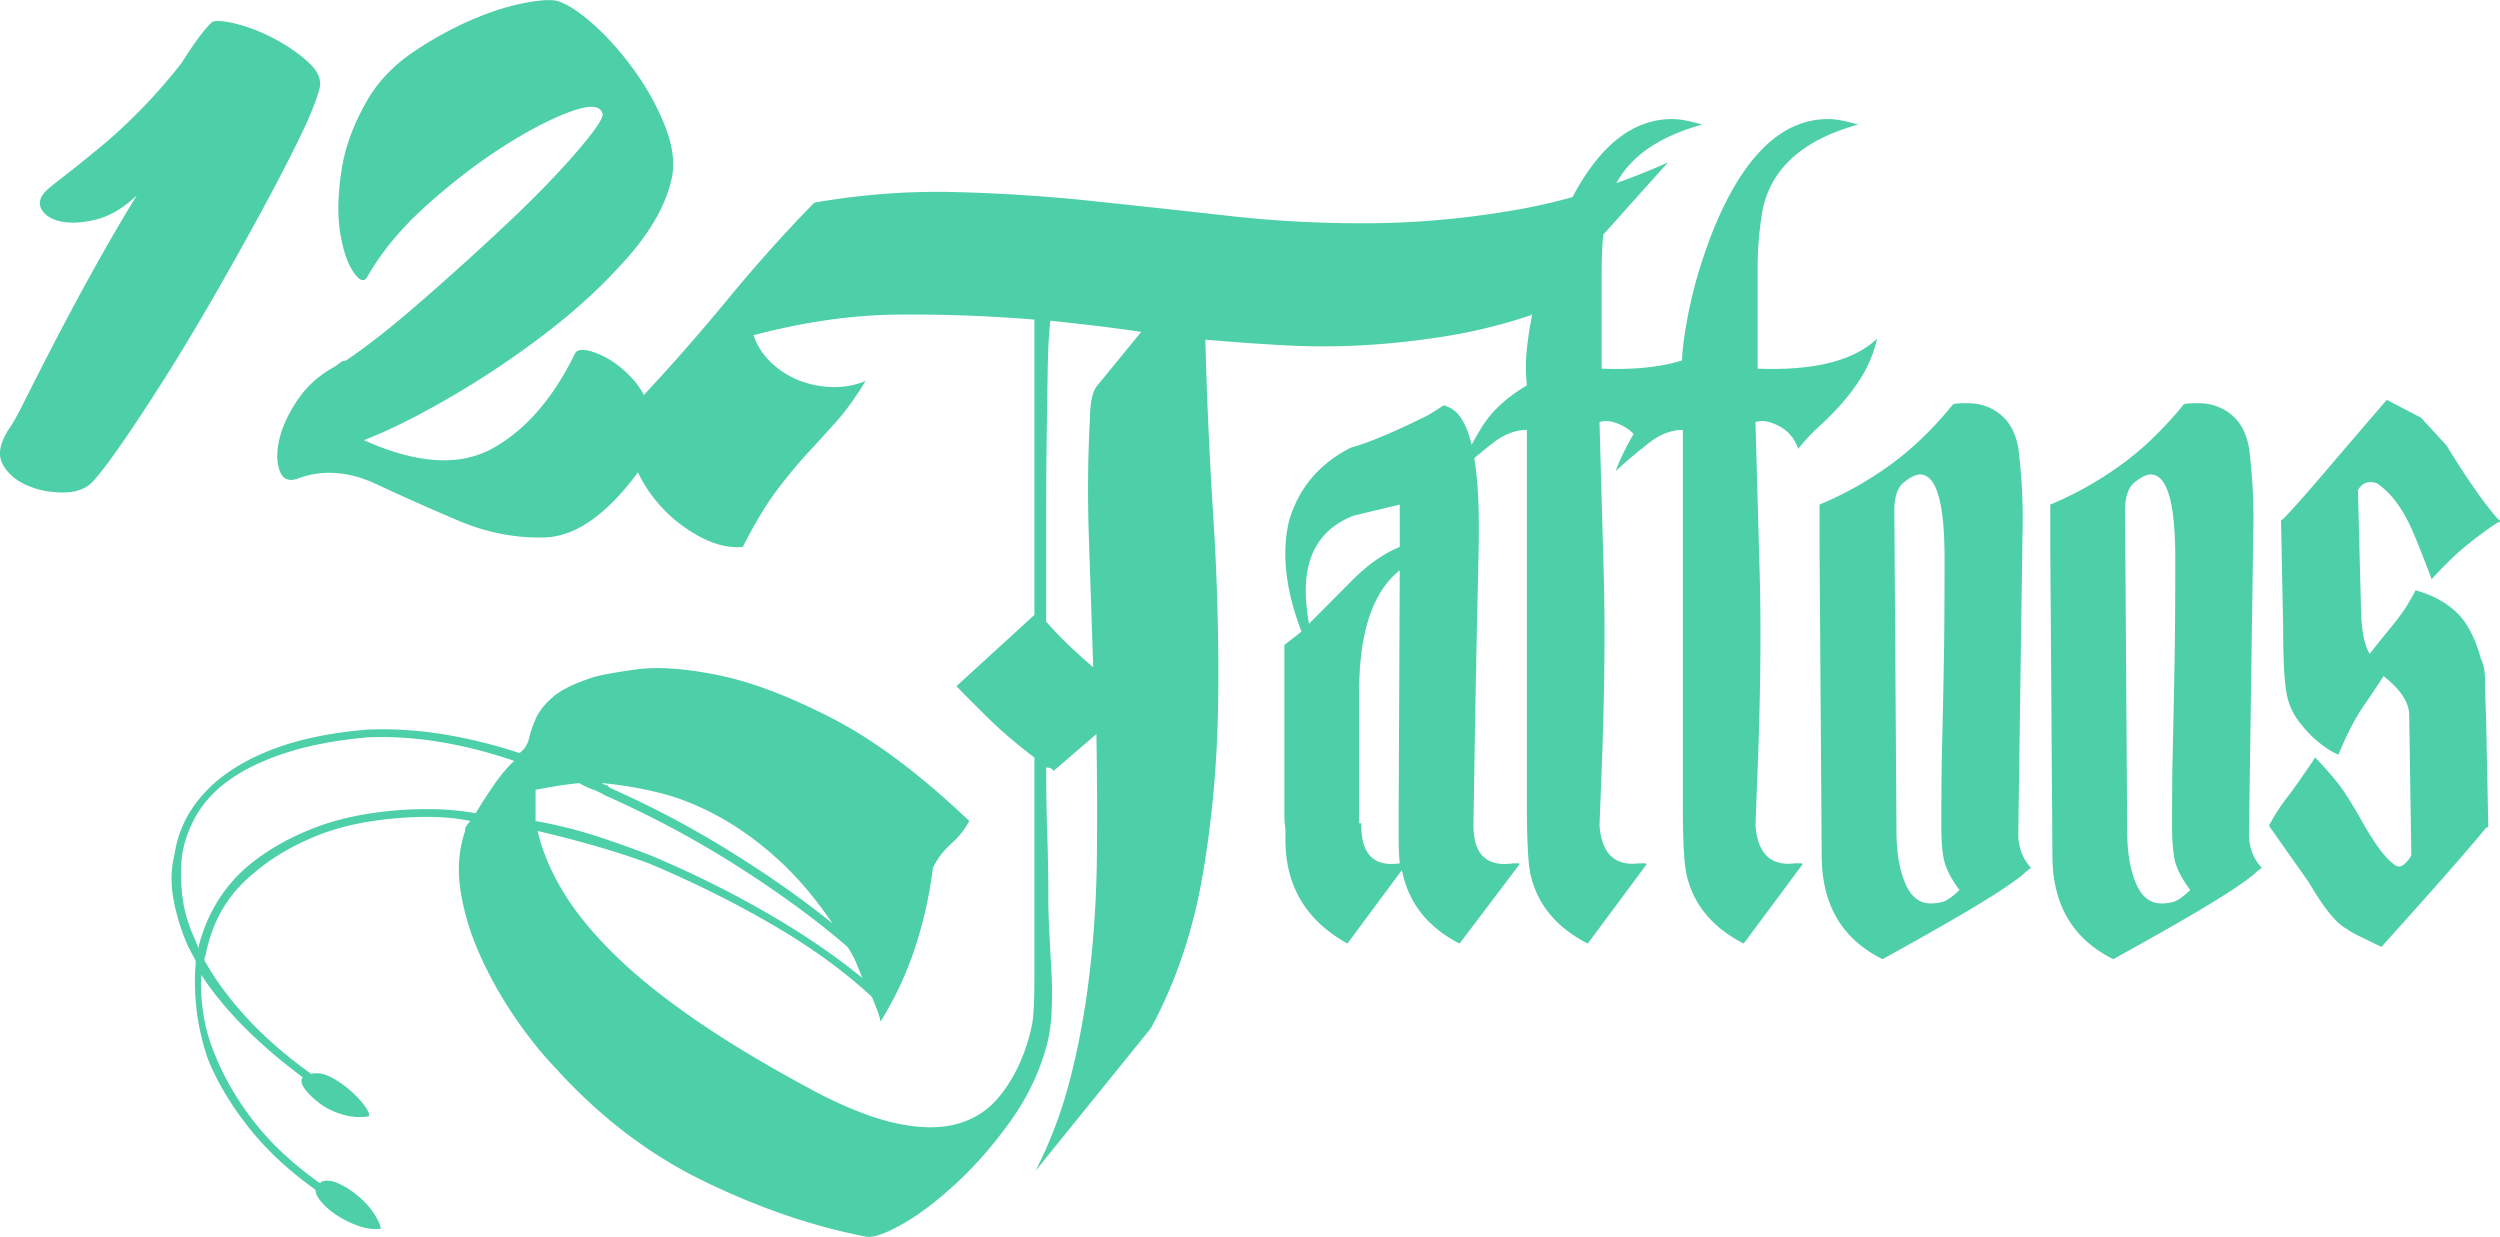 <svg xmlns="http://www.w3.org/2000/svg" xmlns:xlink="http://www.w3.org/1999/xlink" width="2500" height="1237" viewBox="0 0 1645.713 814.151"><defs><path id="a" d="M0 0h1645.713v814.151H0z"/></defs><clipPath id="b"><use xlink:href="#a" overflow="visible"/></clipPath><path clip-path="url(#b)" fill-rule="evenodd" clip-rule="evenodd" fill="#4DCFA8" d="M210.311 58.251c-2.166 8.265-6.868 19.744-14.086 34.434-7.225 14.7-15.713 30.994-25.462 48.902a2677.276 2677.276 0 0 1-30.874 55.103c-10.838 18.825-21.494 36.505-31.966 53.035-10.466 16.536-19.858 30.767-28.165 42.705-8.303 11.938-14.625 20.204-18.958 24.795-4.338 4.591-10.83 6.886-19.501 6.886-8.664 0-16.613-1.605-23.838-4.819-7.218-3.214-12.447-7.804-15.703-13.771-3.256-5.968-1.988-13.55 3.787-22.733 2.168-2.756 5.779-9.18 10.838-19.282 5.051-10.108 11.376-22.506 18.961-37.199 7.583-14.689 16.071-30.535 25.456-47.521a1330.212 1330.212 0 0 1 29.25-50.279c-8.672 8.265-17.506 13.539-26.537 15.843-9.035 2.296-16.791 2.755-23.296 1.377-6.5-1.377-10.838-4.14-13.004-8.273-2.167-4.132-.725-8.488 4.342-13.08 2.162-1.837 6.495-5.286 13-10.337 6.492-5.047 13.892-11.016 22.206-17.902 8.306-6.888 16.97-14.929 25.998-24.109 9.027-9.183 17.88-19.285 26.544-30.304 8.67-13.783 15.527-22.966 20.586-27.554 3.605-.918 9.57-.227 17.873 2.068 8.306 2.296 16.613 5.734 24.928 10.326 8.302 4.599 15.337 9.65 21.117 15.16 5.783 5.509 7.943 11.019 6.504 16.529m1390.394 322.971c-4.217-11.251-7.847-20.536-10.896-27.876-3.047-7.327-5.979-13.201-8.795-17.603-2.809-4.399-5.506-7.942-8.078-10.629-2.586-2.695-5.274-5.013-8.092-6.972-5.624-1.957-9.843-.484-12.658 4.399l2.109 81.415c.468 12.224 2.342 21.022 5.624 26.404 4.22-5.382 7.742-9.783 10.549-13.202a529.41 529.41 0 0 0 7.381-9.169 107.66 107.66 0 0 0 5.98-8.435c1.879-2.929 3.988-6.602 6.33-11.001 10.78 2.937 19.689 7.7 26.719 14.303 7.034 6.599 12.424 16.743 16.176 30.441 1.878 3.904 2.81 8.678 2.81 14.302 0 5.621.242 14.061.705 25.304l1.404 70.41c0 .979-.468 1.466-1.404 1.466-9.84 12.222-32.812 38.383-68.907 78.481a2426.477 2426.477 0 0 1-15.126-7.335c-3.978-1.959-6.443-3.423-7.382-4.403-6.565-2.937-15-13.2-25.317-30.805l-25.314-35.938c-.937-.979-.937-1.951 0-2.93 2.815-5.382 6.571-11.123 11.255-17.239 4.683-6.118 10.779-14.788 18.279-26.04 8.439 8.801 14.65 16.139 18.641 22.003 3.983 5.874 8.552 13.455 13.709 22.74 7.973 13.688 14.534 22.244 19.69 25.667 3.282 2.938 7.028.98 11.247-5.865l-1.403-92.412c0-8.319-5.624-16.868-16.875-25.668-2.816 4.4-7.153 10.871-13.009 19.429-5.862 8.561-11.368 19.197-16.525 31.905 0 .494-1.521-.12-4.568-1.828-3.048-1.715-6.445-4.156-10.201-7.335-3.752-3.182-7.498-7.218-11.251-12.103-3.746-4.895-6.33-10.265-7.733-16.139-1.878-7.331-2.815-22.729-2.815-46.207l-1.404-70.411 1.404-.729c6.569-6.85 15.475-16.875 26.725-30.077 11.248-13.202 25.077-29.333 41.489-48.406l22.498 11.738 16.875 18.34c13.13 21.509 24.384 37.646 33.754 48.405.938.485 1.411.971 1.411 1.465 0 .486-.474.736-1.411.736-6.091 3.908-12.772 8.799-20.044 14.667-7.27 5.862-15.116 13.444-23.556 22.737m-184.932-68.946c-2.815 0-6.329 1.708-10.55 5.138-4.219 3.423-6.329 9.529-6.329 18.329l1.403 211.231c0 13.698 1.88 25.064 5.624 34.107 3.754 9.053 9.377 13.573 16.875 13.573 2.816 0 5.516-.371 8.092-1.102 2.571-.735 6.211-3.297 10.895-7.699-4.684-6.359-7.848-12.101-9.492-17.238-1.634-5.139-2.459-13.566-2.459-25.304 0-19.067.118-33.984.35-44.743.239-10.759.476-21.508.707-32.27.23-10.759.465-23.345.705-37.77.232-14.432.35-34.842.35-61.247-.001-36.665-5.393-55.005-16.171-55.005m65.395 186.294l-.707 52.078c.477 8.311 3.283 15.152 8.441 20.533-1.405.98-3.052 2.322-4.928 4.037-1.869 1.716-5.854 4.642-11.953 8.801-6.093 4.159-15.353 9.901-27.769 17.239-12.427 7.327-30.126 17.35-53.099 30.068-26.719-13.2-40.081-35.942-40.081-68.212l-1.402-201.692v-29.341c16.41-6.846 31.875-15.524 46.408-26.039 14.534-10.512 28.365-23.835 41.487-39.971.938-.496 3.984-.739 9.142-.739 9.377 0 17.228 2.937 23.554 8.804 6.329 5.874 9.969 14.674 10.906 26.404 1.879 17.118 2.576 33.985 2.11 50.605l-2.109 147.425zm-217.285-186.294c-2.815 0-6.326 1.708-10.546 5.138-4.219 3.423-6.329 9.529-6.329 18.329l1.404 211.231c0 13.698 1.878 25.064 5.624 34.107 3.752 9.053 9.376 13.573 16.876 13.573 2.814 0 5.512-.371 8.089-1.102 2.573-.735 6.212-3.297 10.894-7.699-4.682-6.359-7.847-12.101-9.489-17.238-1.64-5.139-2.459-13.566-2.459-25.304 0-19.067.114-33.984.35-44.743.238-10.759.47-21.508.705-32.27.232-10.759.463-23.345.706-37.77.23-14.432.349-34.842.349-61.247-.001-36.665-5.393-55.005-16.174-55.005m65.398 186.294l-.706 52.078c.474 8.311 3.278 15.152 8.438 20.533-1.403.98-3.05 2.322-4.925 4.037-1.871 1.716-5.854 4.642-11.953 8.801-6.095 4.159-15.356 9.901-27.772 17.239-12.426 7.327-30.124 17.35-53.098 30.068-26.717-13.2-40.078-35.942-40.078-68.212l-1.404-201.692v-29.341c16.412-6.846 31.876-15.524 46.41-26.039 14.531-10.512 28.36-23.835 41.482-39.971.941-.496 3.988-.739 9.146-.739 9.376 0 17.223 2.937 23.553 8.804 6.329 5.874 9.969 14.674 10.906 26.404 1.878 17.118 2.572 33.985 2.109 50.605l-2.108 147.425zm-170.875-119.544l-2.816-101.217c4.221-1.473 9.376-.615 15.475 2.561 6.095 3.181 10.314 8.19 12.655 15.043a119.373 119.373 0 0 1 14.063-15.043c5.157-4.64 10.201-9.778 15.122-15.399 4.918-5.624 9.377-11.74 13.356-18.339 3.984-6.603 7.15-14.546 9.492-23.842-15.465 14.678-41.717 21.276-78.749 19.805v-63.072c0-9.783.347-18.09 1.056-24.943.694-6.842 1.518-12.708 2.454-17.603 6.099-26.887 26.962-45.225 62.583-55.008-7.965-2.441-14.525-3.663-19.683-3.663-30.009 0-54.849 23.467-74.539 70.411-2.817 6.842-5.624 14.545-8.44 23.103-2.815 8.561-5.274 17.482-7.385 26.767a290.159 290.159 0 0 0-4.925 27.875c-.455 3.625-.755 7.21-.888 10.751-14.109 4.429-31.743 6.22-52.896 5.382v-63.072c0-9.783.345-18.09 1.056-24.943l.023-.217 42.507-47.452c-11.402 5.051-22.7 9.57-33.901 13.566 9.824-18.036 28.62-30.874 56.408-38.508-7.965-2.441-14.526-3.663-19.684-3.663-25.621 0-47.482 17.118-65.583 51.351-12.493 3.491-24.858 6.298-37.082 8.42-32.35 5.63-64.226 8.561-95.638 8.803-31.408.25-62.348-1.343-92.818-4.766-30.471-3.423-60.83-6.72-91.061-9.901a1127.31 1127.31 0 0 0-90.71-5.866c-30.239-.736-60.828 1.587-91.773 6.967-18.747 19.065-37.5 39.97-56.253 62.708-18.754 22.741-37.264 43.886-55.554 63.447l-.43.432a51.158 51.158 0 0 0-7.692-10.863c-7.225-7.802-14.981-13.312-23.295-16.526-8.308-3.214-13.175-2.991-14.618.683-14.454 29.393-32.509 50.052-54.177 61.99-21.668 11.939-49.831 10.102-84.507-5.51 16.62-6.428 35.932-16.067 57.964-28.924a593.388 593.388 0 0 0 63.378-42.709c20.231-15.608 37.921-32.137 53.089-49.593 15.171-17.447 24.555-34.432 28.171-50.962 2.167-10.102.722-21.588-4.337-34.445-5.051-12.853-11.919-25.25-20.591-37.189-8.658-11.937-17.686-22.046-27.075-30.311-9.39-8.261-17.33-13.312-23.833-15.149-5.059-.918-13.008-.227-23.838 2.068-10.838 2.296-22.39 6.197-34.666 11.707-12.284 5.506-24.202 12.17-35.753 19.976-11.555 7.806-20.947 17.22-28.172 28.24-10.116 16.53-16.427 32.832-18.954 48.902-2.532 16.067-2.889 29.842-1.086 41.328 1.81 11.479 4.691 20.203 8.671 26.172 3.969 5.966 7.032 7.119 9.202 3.446 9.392-16.538 22.572-32.373 39.549-47.533 16.965-15.152 33.761-28.005 50.371-38.564 16.613-10.561 31.244-18.14 43.878-22.731 12.64-4.592 19.682-4.133 21.128 1.377.722 2.755-5.057 11.252-17.333 25.485-12.277 14.23-27.447 29.842-45.503 46.839-18.059 16.988-36.836 33.973-56.336 50.962-19.501 16.99-36.122 30.077-49.84 39.26-1.445 0-2.701.459-3.787 1.378-1.081.918-2.353 1.836-3.799 2.755-10.104 5.51-18.237 12.856-24.372 22.046-6.141 9.184-10.11 17.904-11.92 26.169-1.803 8.265-1.628 15.153.538 20.663 2.178 5.51 6.513 6.887 13.01 4.132 15.887-5.51 32.68-4.132 50.377 4.131a1641.049 1641.049 0 0 0 54.17 24.109c18.412 7.806 37.199 11.479 56.332 11.02 19.145-.459 38.463-13.08 57.964-37.882 1.344-1.716 2.608-3.405 3.753-5.086 2.228 4.763 4.967 9.434 8.239 13.98 7.733 10.762 17.349 19.562 28.828 26.403 11.486 6.846 22.15 9.783 32 8.804 7.965-15.645 15.463-28.111 22.5-37.408 7.034-9.286 13.827-17.479 20.388-24.567a1436.524 1436.524 0 0 0 18.989-20.901c6.094-6.846 12.424-15.646 18.985-26.403-7.028 2.933-14.412 4.276-22.15 4.033-7.733-.25-15-1.715-21.792-4.397-6.805-2.695-12.892-6.611-18.291-11.742-5.389-5.134-9.251-11.122-11.601-17.972 33.288-8.803 65.046-13.322 95.285-13.566 30.233-.242 60.123.858 89.658 3.298v194.368l-51.335 46.941c3.754 3.908 10.315 10.512 19.691 19.805 9.376 9.285 19.922 18.332 31.644 27.132v143.759c0 10.265-.236 18.7-.706 25.304-.467 6.603-2.345 14.544-5.624 23.838-4.219 11.729-9.843 21.883-16.875 30.434-7.035 8.561-15.937 14.431-26.718 17.604-10.788 3.179-23.68 3.301-38.68.371-15-2.938-32.581-9.536-52.739-19.805-30.471-16.139-56.84-31.78-79.108-46.939-22.266-15.161-40.786-29.948-55.554-44.372-14.766-14.423-26.252-28.483-34.459-42.178-8.197-13.688-13.711-26.889-16.52-39.609a753.28 753.28 0 0 1 36.92 9.539 561.846 561.846 0 0 1 36.209 11.738c29.071 12.222 56.377 25.788 81.923 40.705 25.551 14.91 47.233 30.684 65.042 47.309a651.39 651.39 0 0 0 3.164 8.063c1.177 2.937 1.992 5.624 2.466 8.067a228.033 228.033 0 0 0 22.5-48.036c5.619-16.876 9.607-34.601 11.949-53.18 2.816-5.866 6.804-11.122 11.961-15.767s9.142-9.658 11.949-15.038c-32.349-30.806-62.578-53.415-90.708-67.838-28.13-14.432-53.088-23.839-74.889-28.241-21.803-4.401-39.733-5.624-53.794-3.665-14.062 1.95-23.439 3.665-28.129 5.13-12.185 3.917-20.982 8.193-26.37 12.838-5.392 4.642-9.138 9.285-11.247 13.938-2.11 4.644-3.635 9.043-4.576 13.201-.937 4.152-3.047 7.449-6.327 9.9-36.095-11.737-69.617-16.876-100.555-15.402-22.498 1.95-41.723 5.745-57.66 11.368-15.938 5.62-29.296 12.838-40.084 21.639-16.401 13.688-26.012 30.068-28.828 49.133-2.341 9.298-2.581 19.077-.706 29.34 1.878 10.271 4.926 20.291 9.146 30.07a110.865 110.865 0 0 0 2.815 5.502c.93 1.716 1.867 3.553 2.808 5.499-.941 9.783-.823 20.055.356 30.805 1.169 10.763 3.628 21.763 7.385 33.006 6.087 15.161 14.997 30.199 26.714 45.109 11.723 14.917 26.488 28.732 44.304 41.442 0 2.442 1.405 5.259 4.22 8.435 2.815 3.18 6.325 6.109 10.545 8.804 4.221 2.684 8.788 4.884 13.714 6.6 4.925 1.708 9.726 2.321 14.417 1.827 0-1.949-1.295-5.008-3.872-9.162-2.573-4.159-5.98-8.068-10.195-11.742-4.22-3.661-8.672-6.599-13.358-8.799-4.69-2.201-8.678-2.565-11.957-1.101 0 .492-.235.736-.698.736-17.817-12.71-32.232-26.161-43.248-40.343-11.02-14.181-19.573-28.847-25.672-44.007-3.744-8.799-6.329-17.846-7.73-27.133-1.404-9.293-1.878-17.854-1.404-25.674 14.997 22.981 37.265 45.479 66.799 67.481-1.404 1.95-.938 4.523 1.403 7.703 2.35 3.177 5.632 6.348 9.852 9.528 4.219 3.18 9.251 5.62 15.115 7.335 5.862 1.714 11.603 2.08 17.223 1.101.474-1.465-.581-3.916-3.164-7.335-2.573-3.424-5.856-6.847-9.84-10.266-3.989-3.423-8.209-6.237-12.66-8.438-4.451-2.201-8.553-2.809-12.305-1.828-16.406-11.738-30.473-23.96-42.194-36.676-11.718-12.709-21.095-25.426-28.119-38.135 0-1.471.231-2.45.695-2.937 4.219-22.492 14.769-40.584 31.643-54.272 11.256-9.781 24.966-17.975 41.14-24.577 16.176-6.6 35.51-10.63 58.009-12.102 6.572-.486 13.713-.606 21.455-.365 7.73.244 15.114 1.103 22.15 2.566a27.516 27.516 0 0 0-2.467 2.937c-.698.979-1.055 2.201-1.055 3.662-4.22 12.721-5.157 26.164-2.807 40.346 2.341 14.181 6.678 28.24 13.008 42.17a265.761 265.761 0 0 0 22.498 39.977c8.678 12.709 17.463 23.709 26.369 33.007 29.068 32.267 61.649 57.208 97.744 74.809 36.095 17.604 71.724 29.827 106.882 36.672 4.69.979 12.655-1.707 23.911-8.067 11.254-6.355 23.204-15.402 35.863-27.139 12.656-11.738 24.491-25.304 35.511-40.707 11.012-15.401 18.87-31.662 23.553-48.769 1.878-6.359 3.051-13.82 3.522-22.378.467-8.55.467-17.232 0-26.031-.471-8.801-.937-17.604-1.412-26.404-.462-8.799-.698-16.874-.698-24.202 0-13.699-.239-27.503-.705-41.446-.471-13.938-.707-28.482-.707-43.642 2.345 0 3.989.736 4.926 2.201l28.13-24.203c.467 26.403.581 52.686.35 78.85-.232 26.161-1.762 51.585-4.569 76.273-2.816 24.696-7.032 48.166-12.656 70.411-5.631 22.256-13.364 42.905-23.205 61.982l75.944-93.889c16.401-30.308 27.773-63.929 34.099-100.841 6.329-36.922 9.725-75.185 10.2-114.789.466-39.609-.589-79.7-3.164-120.284-2.581-40.585-4.342-79.704-5.275-117.356a1679.111 1679.111 0 0 0 51.327 3.667c17.349.978 34.808.978 52.389 0 17.585-.972 35.632-2.931 54.145-5.864 18.521-2.937 37.392-7.581 56.608-13.941l.781-.872a286.536 286.536 0 0 0-3.241 19.947c-1.168 9.291-1.286 18.334-.349 27.141-13.122 7.824-22.855 16.745-29.186 26.767a191.049 191.049 0 0 0-7.183 12.371c-3.502-14.56-8.959-22.962-16.37-25.208-.938-.98-2.224-.858-3.871.372-1.643 1.221-4.564 3.051-8.784 5.502-21.568 10.75-38.444 17.846-50.63 21.265-21.095 10.762-34.689 27.144-40.788 49.146-4.683 21.026-1.875 44.979 8.439 71.876l-11.256 8.799v111.479c0 2.939.118 5.26.357 6.977.234 1.707.349 3.301.349 4.766v5.134c0 30.312 13.597 53.05 40.79 68.21l35.862-48.405c4.218 21.509 16.876 37.647 37.972 48.405l39.377-52.079c0-.485-.236-.728-.709-.728h-3.51c-17.344 2.443-26.021-5.875-26.021-24.939.938-61.61 1.761-107.937 2.466-138.984.695-31.056 1.056-48.538 1.056-52.447.182-20.502-.809-37.29-2.969-50.371a349.849 349.849 0 0 1 12.459-10.135c7.268-5.624 14.651-8.439 22.149-8.439v246.439c0 22.001.707 36.918 2.111 44.743 4.22 20.537 16.878 36.183 37.969 46.94l38.676-52.079c0-.485-.471-.728-1.412-.728h-3.51c-15.938 1.95-24.609-6.356-26.024-24.939l1.415-36.668c.938-23.964 1.519-46.581 1.75-67.85.243-21.265.117-41.199-.35-59.769l-2.815-101.217c4.22-1.473 9.377-.615 15.476 2.561 2.69 1.404 5.023 3.166 6.975 5.278-4.832 8.228-8.804 16.371-11.901 24.427 5.897-5.377 11.711-10.374 17.468-15.004l.113.342.941-1.188 3.628-2.85c7.268-5.624 14.651-8.439 22.15-8.439v246.439c0 22.001.705 36.918 2.108 44.743 4.221 20.537 16.88 36.183 37.974 46.94l38.676-52.079c0-.485-.469-.728-1.411-.728h-3.51c-15.938 1.95-24.609-6.356-26.024-24.939l1.415-36.668c.938-23.964 1.519-46.581 1.75-67.85.244-21.263.12-41.198-.347-59.768M921.434 568.252c-16.875 2.443-25.313-5.875-25.313-24.939v-1.464h-1.401v-86.55c0-39.119 8.903-65.766 26.715-79.947l-.694 154.023v23.102c-.002 6.117.23 11.373.693 15.775m0-236.17v27.868c-10.662 4.398-20.977 11.616-30.934 21.638a26677.762 26677.762 0 0 1-28.829 28.969c-1.411-7.822-2.109-15.161-2.109-22.003 0-24.444 10.433-40.827 31.287-49.136l30.585-7.336zM688.678 409.09v-64.544c0-21.026.118-40.212.358-57.572.235-17.362.465-32.643.697-45.845.236-13.201.823-23.224 1.762-30.068 9.376.978 19.219 2.079 29.534 3.301a1030.894 1030.894 0 0 1 30.239 4.029l-28.835 35.212c-3.28 3.909-4.918 11.247-4.918 22.005-1.413 24.932-1.644 51.213-.706 78.839.941 27.626 1.878 55.865 2.816 84.712-13.13-11.242-23.445-21.265-30.947-30.069M548.046 607.857c-19.219-15.653-41.609-31.421-67.157-47.306a641.965 641.965 0 0 0-79.814-42.177c-.463-.979-1.287-1.585-2.459-1.829-1.169-.25-1.992-.615-2.456-1.101 11.718.979 24.142 3.047 37.264 6.228 13.13 3.179 26.37 8.439 39.735 15.774 13.353 7.332 26.369 16.747 39.024 28.232 12.66 11.499 24.609 25.559 35.863 42.179m19.684 35.935c-17.808-14.666-38.785-28.967-62.931-42.906-24.142-13.93-49.574-26.524-76.3-37.771-12.656-4.885-25.072-9.287-37.265-13.202-12.191-3.912-25.083-7.085-38.679-9.536v-20.53c5.157-.979 9.97-1.837 14.421-2.573a213.146 213.146 0 0 1 14.415-1.828c2.341 1.465 5.158 2.809 8.44 4.026 3.279 1.222 6.094 2.573 8.439 4.038 30.935 13.687 60.351 29.462 88.242 47.309 27.899 17.847 51.684 35.324 71.375 52.442 2.344 3.423 4.22 6.846 5.624 10.266 1.411 3.422 2.815 6.843 4.219 10.265M313.182 535.25c-8.44-1.478-16.644-2.323-24.609-2.573-7.973-.242-15.707-.122-23.205.372-22.51 1.461-42.193 5.498-59.068 12.103-16.876 6.598-31.412 15.03-43.605 25.302-8.435 7.328-15.345 15.646-20.738 24.932-5.396 9.297-9.259 19.075-11.601 29.34 0-1.464-.242-2.564-.705-3.301-.474-.736-.706-1.343-.706-1.837-4.686-9.779-7.615-19.428-8.788-28.969-1.173-9.535-1.287-18.7-.35-27.503 1.405-8.802 4.338-17.236 8.789-25.305 4.451-8.062 10.663-15.28 18.636-21.637 9.843-7.825 22.616-14.423 38.322-19.805 15.703-5.38 34.343-9.043 55.9-11 30.001-1.466 62.351 3.674 97.043 15.401-4.221 3.917-8.559 9.052-13.01 15.403a288.554 288.554 0 0 0-12.305 19.077"/></svg>